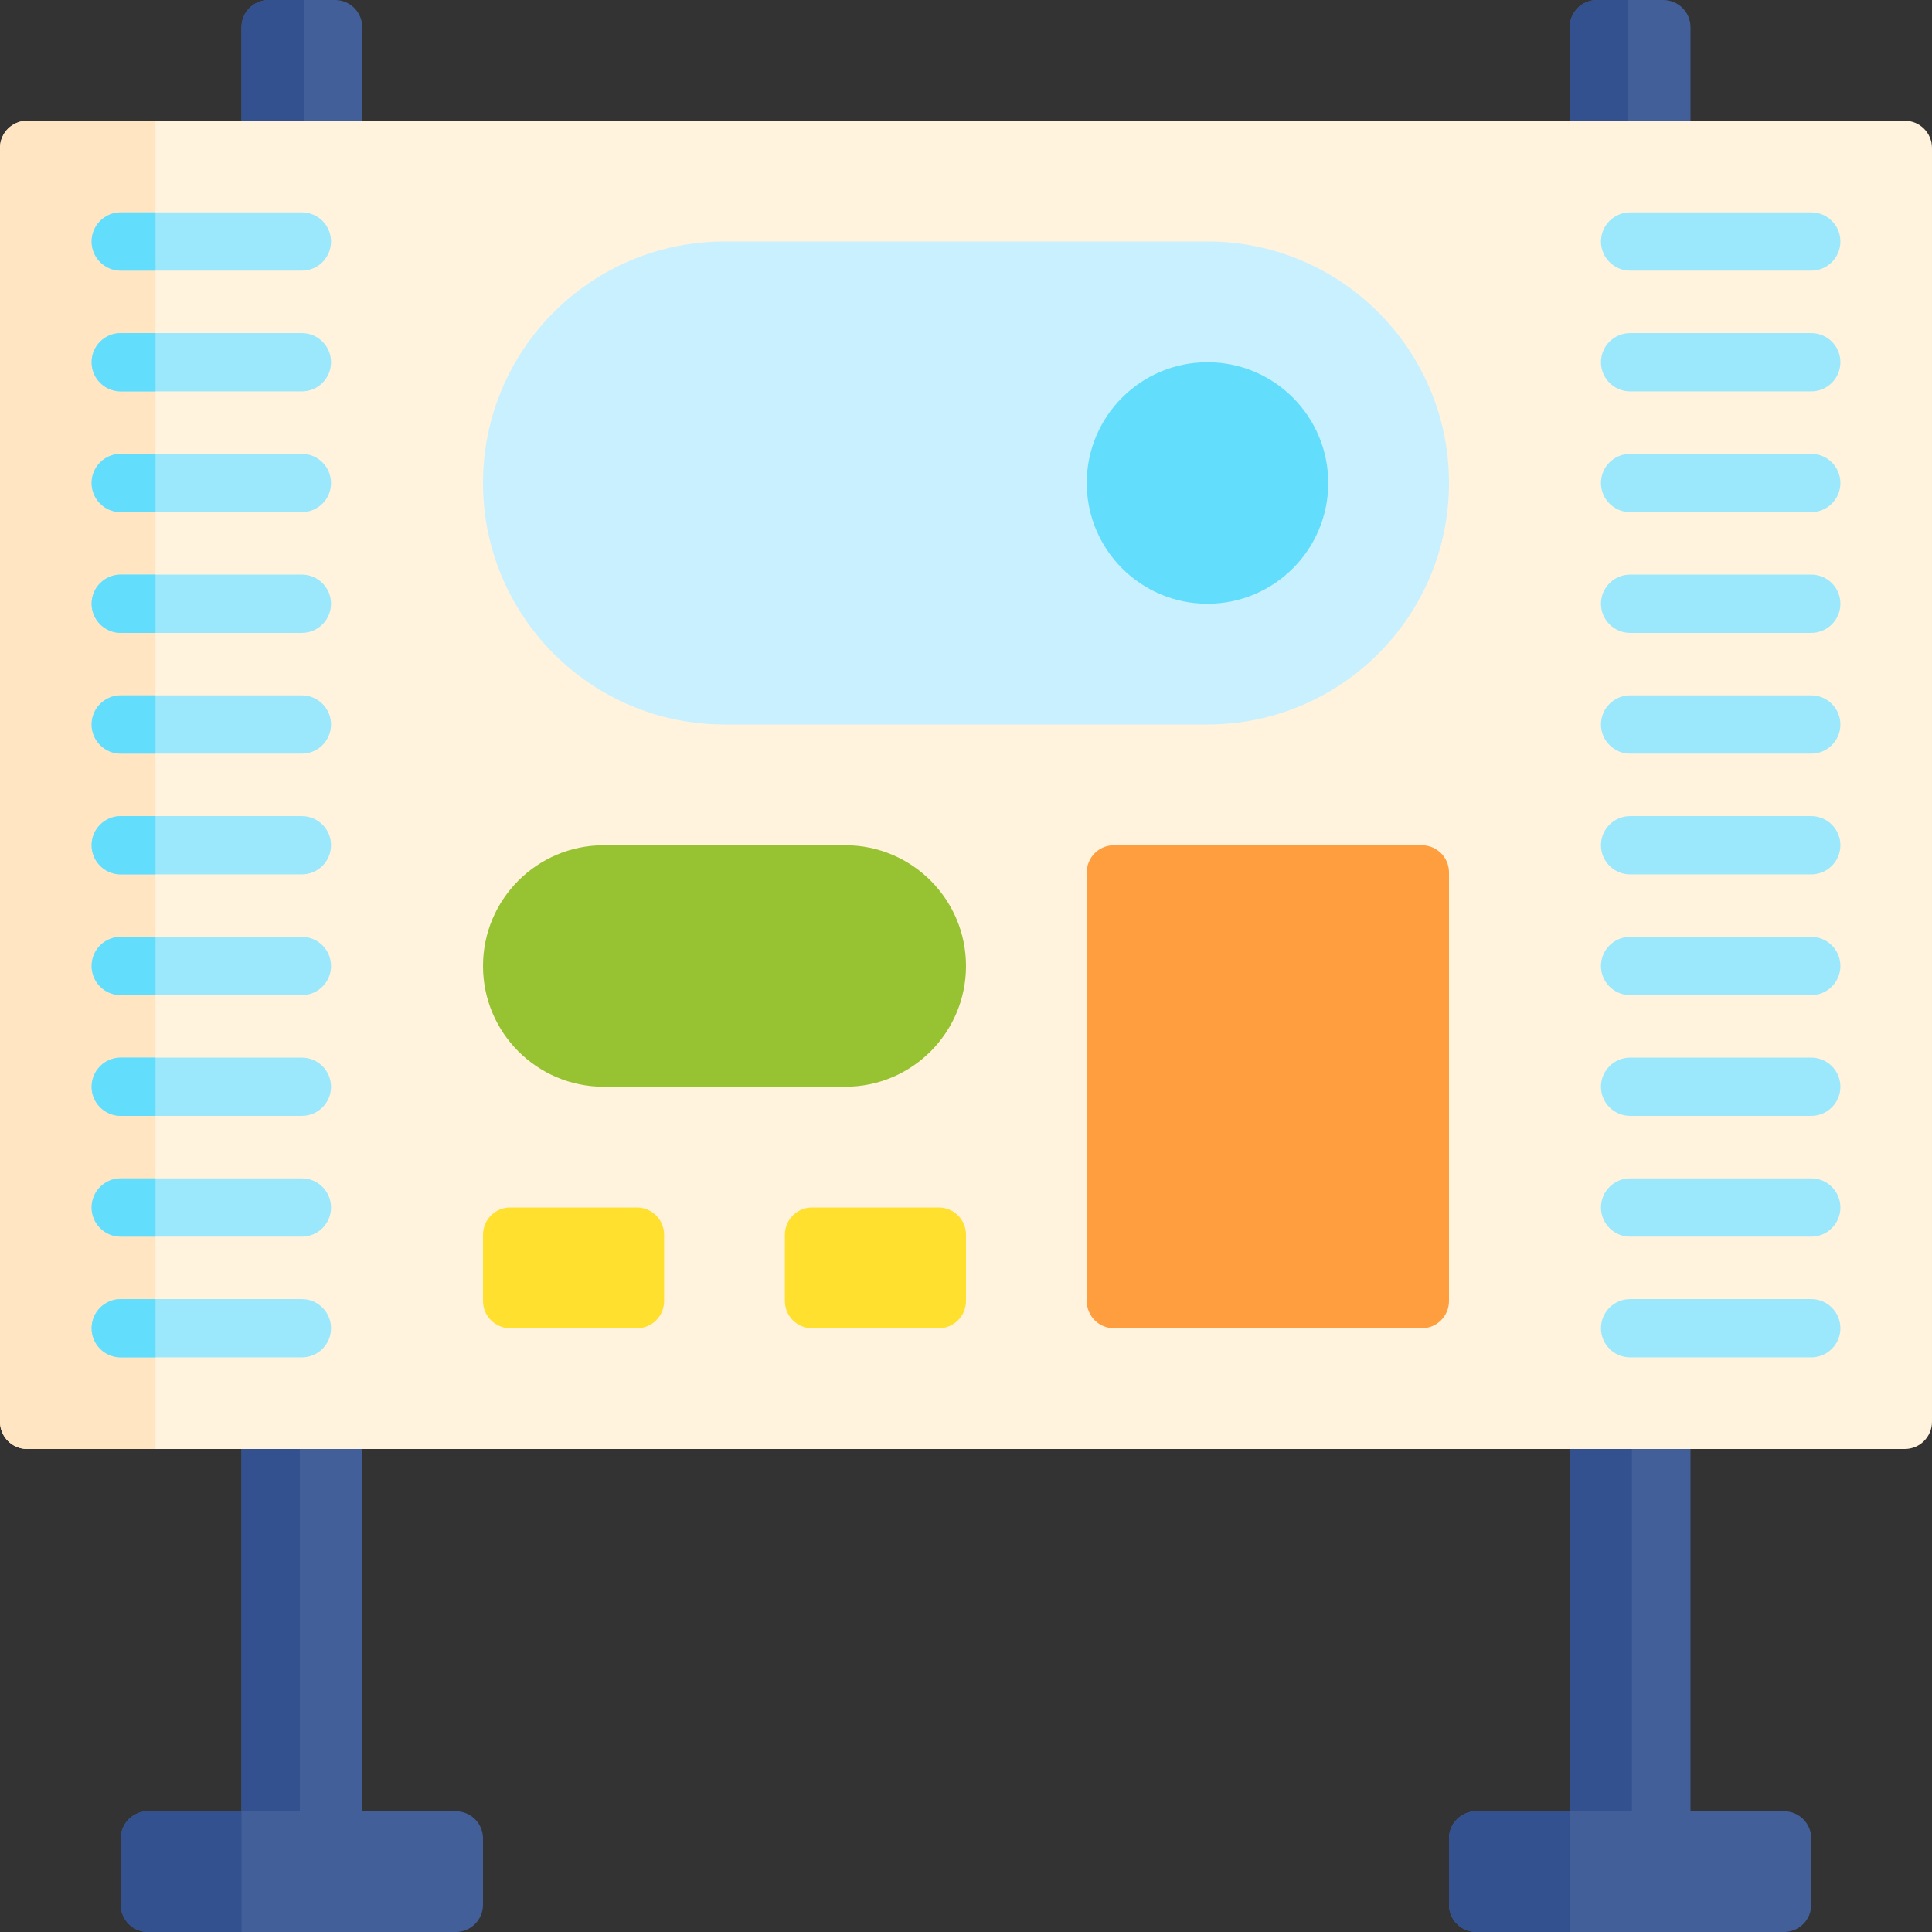 <svg id="Capa_1" enable-background="new 0 0 512 512" height="512" viewBox="0 0 512 512" width="512" xmlns="http://www.w3.org/2000/svg"><rect x="0" y="0" width="512" height="512" fill="#333333" stroke="none"/><g><path d="m64 373.698h32v116.604h-32z" fill="#425f99"/><path d="m64 373.698h15.453v116.604h-15.453z" fill="#33518e"/><path d="m416 373.698h32v116.604h-32z" fill="#425f99"/><path d="m416 373.698h16.483v116.604h-16.483z" fill="#33518e"/><path d="m96 42.302h-32v-35.091c0-3.982 3.229-7.211 7.211-7.211h17.577c3.983 0 7.212 3.229 7.212 7.211z" fill="#425f99"/><path d="m64 7.211v35.091h16.483v-42.302h-9.272c-3.982 0-7.211 3.229-7.211 7.211z" fill="#33518e"/><path d="m448 42.302h-32v-35.091c0-3.982 3.229-7.211 7.211-7.211h17.577c3.983 0 7.212 3.229 7.212 7.211z" fill="#425f99"/><path d="m416 7.211v35.091h15.453v-42.302h-8.242c-3.982 0-7.211 3.229-7.211 7.211z" fill="#33518e"/><path d="m120.789 512h-81.578c-3.983 0-7.211-3.229-7.211-7.211v-17.577c0-3.983 3.229-7.211 7.211-7.211h81.577c3.983 0 7.211 3.229 7.211 7.211v17.577c.001 3.982-3.228 7.211-7.21 7.211z" fill="#425f99"/><path d="m32 487.211v17.577c0 3.983 3.229 7.211 7.211 7.211h24.789v-32h-24.789c-3.982.001-7.211 3.23-7.211 7.212z" fill="#33518e"/><path d="m472.789 512h-81.577c-3.983 0-7.211-3.229-7.211-7.211v-17.577c0-3.983 3.229-7.211 7.211-7.211h81.577c3.983 0 7.211 3.229 7.211 7.211v17.577c0 3.982-3.229 7.211-7.211 7.211z" fill="#425f99"/><path d="m384 487.211v17.577c0 3.983 3.229 7.211 7.211 7.211h24.789v-32h-24.789c-3.982.001-7.211 3.23-7.211 7.212z" fill="#33518e"/><path d="m504.789 384h-497.578c-3.982 0-7.211-3.229-7.211-7.211v-337.578c0-3.982 3.229-7.211 7.211-7.211h497.577c3.983 0 7.211 3.229 7.211 7.211v337.577c.001 3.983-3.228 7.212-7.21 7.212z" fill="#fff3de"/><path d="m0 39.211v337.577c0 3.983 3.229 7.212 7.211 7.212h33.996v-352h-33.996c-3.982 0-7.211 3.229-7.211 7.211z" fill="#ffe5c2"/><path d="m320 192h-128c-35.346 0-64-28.654-64-64 0-35.346 28.654-64 64-64h128c35.346 0 64 28.654 64 64 0 35.346-28.654 64-64 64z" fill="#c9f0fe"/><path d="m376.789 352h-81.577c-3.983 0-7.211-3.229-7.211-7.211v-113.578c0-3.983 3.229-7.211 7.211-7.211h81.577c3.983 0 7.211 3.229 7.211 7.211v113.577c0 3.983-3.229 7.212-7.211 7.212z" fill="#ff9e3e"/><path d="m224 288h-64c-17.673 0-32-14.327-32-32 0-17.673 14.327-32 32-32h64c17.673 0 32 14.327 32 32 0 17.673-14.327 32-32 32z" fill="#97c232"/><circle cx="320" cy="128" fill="#62ddfc" r="32"/><path d="m168.789 352h-33.577c-3.983 0-7.211-3.229-7.211-7.211v-17.577c0-3.983 3.229-7.211 7.211-7.211h33.577c3.983 0 7.211 3.229 7.211 7.211v17.577c0 3.982-3.229 7.211-7.211 7.211z" fill="#ffe02f"/><path d="m248.789 352h-33.577c-3.983 0-7.211-3.229-7.211-7.211v-17.577c0-3.983 3.229-7.211 7.211-7.211h33.577c3.983 0 7.211 3.229 7.211 7.211v17.577c0 3.982-3.229 7.211-7.211 7.211z" fill="#ffe02f"/><g><path d="m80 71.727h-48c-4.267 0-7.726-3.459-7.726-7.726s3.459-7.726 7.726-7.726h48c4.267 0 7.726 3.459 7.726 7.726s-3.459 7.726-7.726 7.726z" fill="#9be8fd"/></g><g><path d="m80 103.726h-48c-4.267 0-7.726-3.459-7.726-7.726s3.459-7.726 7.726-7.726h48c4.267 0 7.726 3.459 7.726 7.726s-3.459 7.726-7.726 7.726z" fill="#9be8fd"/></g><g><path d="m80 135.726h-48c-4.267 0-7.726-3.459-7.726-7.726s3.459-7.726 7.726-7.726h48c4.267 0 7.726 3.459 7.726 7.726s-3.459 7.726-7.726 7.726z" fill="#9be8fd"/></g><g><path d="m80 167.727h-48c-4.267 0-7.726-3.459-7.726-7.726s3.459-7.726 7.726-7.726h48c4.267 0 7.726 3.459 7.726 7.726s-3.459 7.726-7.726 7.726z" fill="#9be8fd"/></g><g><path d="m80 199.727h-48c-4.267 0-7.726-3.459-7.726-7.726s3.459-7.726 7.726-7.726h48c4.267 0 7.726 3.459 7.726 7.726s-3.459 7.726-7.726 7.726z" fill="#9be8fd"/></g><g><path d="m80 231.726h-48c-4.267 0-7.726-3.459-7.726-7.726s3.459-7.726 7.726-7.726h48c4.267 0 7.726 3.459 7.726 7.726s-3.459 7.726-7.726 7.726z" fill="#9be8fd"/></g><g><path d="m80 263.726h-48c-4.267 0-7.726-3.459-7.726-7.726s3.459-7.726 7.726-7.726h48c4.267 0 7.726 3.459 7.726 7.726s-3.459 7.726-7.726 7.726z" fill="#9be8fd"/></g><g><path d="m80 295.727h-48c-4.267 0-7.726-3.459-7.726-7.726s3.459-7.726 7.726-7.726h48c4.267 0 7.726 3.459 7.726 7.726s-3.459 7.726-7.726 7.726z" fill="#9be8fd"/></g><g><path d="m80 327.726h-48c-4.267 0-7.726-3.459-7.726-7.726s3.459-7.726 7.726-7.726h48c4.267 0 7.726 3.459 7.726 7.726s-3.459 7.726-7.726 7.726z" fill="#9be8fd"/></g><g><path d="m80 359.726h-48c-4.267 0-7.726-3.459-7.726-7.726s3.459-7.726 7.726-7.726h48c4.267 0 7.726 3.459 7.726 7.726s-3.459 7.726-7.726 7.726z" fill="#9be8fd"/></g><g fill="#62ddfc"><path d="m24.274 64.001c0 4.268 3.459 7.726 7.726 7.726h9.207v-15.453h-9.207c-4.267 0-7.726 3.459-7.726 7.727z"/><path d="m24.274 96c0 4.268 3.459 7.726 7.726 7.726h9.207v-15.453h-9.207c-4.267 0-7.726 3.459-7.726 7.727z"/><path d="m24.274 128c0 4.268 3.459 7.726 7.726 7.726h9.207v-15.453h-9.207c-4.267.001-7.726 3.459-7.726 7.727z"/><path d="m24.274 160c0 4.268 3.459 7.726 7.726 7.726h9.207v-15.453h-9.207c-4.267.001-7.726 3.46-7.726 7.727z"/><path d="m24.274 192.001c0 4.268 3.459 7.726 7.726 7.726h9.207v-15.453h-9.207c-4.267 0-7.726 3.459-7.726 7.727z"/><path d="m24.274 224c0 4.268 3.459 7.726 7.726 7.726h9.207v-15.453h-9.207c-4.267 0-7.726 3.459-7.726 7.727z"/><path d="m24.274 256c0 4.268 3.459 7.726 7.726 7.726h9.207v-15.453h-9.207c-4.267.001-7.726 3.459-7.726 7.727z"/><path d="m24.274 288c0 4.268 3.459 7.726 7.726 7.726h9.207v-15.453h-9.207c-4.267.001-7.726 3.46-7.726 7.727z"/><path d="m24.274 320c0 4.268 3.459 7.726 7.726 7.726h9.207v-15.453h-9.207c-4.267 0-7.726 3.459-7.726 7.727z"/><path d="m24.274 352c0 4.268 3.459 7.726 7.726 7.726h9.207v-15.453h-9.207c-4.267 0-7.726 3.459-7.726 7.727z"/></g><g><g><path d="m480 71.727h-48c-4.268 0-7.726-3.459-7.726-7.726s3.459-7.726 7.726-7.726h48c4.268 0 7.726 3.459 7.726 7.726s-3.459 7.726-7.726 7.726z" fill="#9be8fd"/></g><g><g><path d="m480 103.726h-48c-4.268 0-7.726-3.459-7.726-7.726s3.459-7.726 7.726-7.726h48c4.268 0 7.726 3.459 7.726 7.726s-3.459 7.726-7.726 7.726z" fill="#9be8fd"/></g></g><g><g><path d="m480 135.726h-48c-4.268 0-7.726-3.459-7.726-7.726s3.459-7.726 7.726-7.726h48c4.268 0 7.726 3.459 7.726 7.726s-3.459 7.726-7.726 7.726z" fill="#9be8fd"/></g></g><g><g><path d="m480 167.727h-48c-4.268 0-7.726-3.459-7.726-7.726s3.459-7.726 7.726-7.726h48c4.268 0 7.726 3.459 7.726 7.726s-3.459 7.726-7.726 7.726z" fill="#9be8fd"/></g></g><g><g><path d="m480 199.727h-48c-4.268 0-7.726-3.459-7.726-7.726s3.459-7.726 7.726-7.726h48c4.268 0 7.726 3.459 7.726 7.726s-3.459 7.726-7.726 7.726z" fill="#9be8fd"/></g></g><g><path d="m480 231.726h-48c-4.268 0-7.726-3.459-7.726-7.726s3.459-7.726 7.726-7.726h48c4.268 0 7.726 3.459 7.726 7.726s-3.459 7.726-7.726 7.726z" fill="#9be8fd"/></g><g><path d="m480 263.726h-48c-4.268 0-7.726-3.459-7.726-7.726s3.459-7.726 7.726-7.726h48c4.268 0 7.726 3.459 7.726 7.726s-3.459 7.726-7.726 7.726z" fill="#9be8fd"/></g><g><path d="m480 295.727h-48c-4.268 0-7.726-3.459-7.726-7.726s3.459-7.726 7.726-7.726h48c4.268 0 7.726 3.459 7.726 7.726s-3.459 7.726-7.726 7.726z" fill="#9be8fd"/></g><g><g><path d="m480 327.726h-48c-4.268 0-7.726-3.459-7.726-7.726s3.459-7.726 7.726-7.726h48c4.268 0 7.726 3.459 7.726 7.726s-3.459 7.726-7.726 7.726z" fill="#9be8fd"/></g></g><g><path d="m480 359.726h-48c-4.268 0-7.726-3.459-7.726-7.726s3.459-7.726 7.726-7.726h48c4.268 0 7.726 3.459 7.726 7.726s-3.459 7.726-7.726 7.726z" fill="#9be8fd"/></g></g></g></svg>